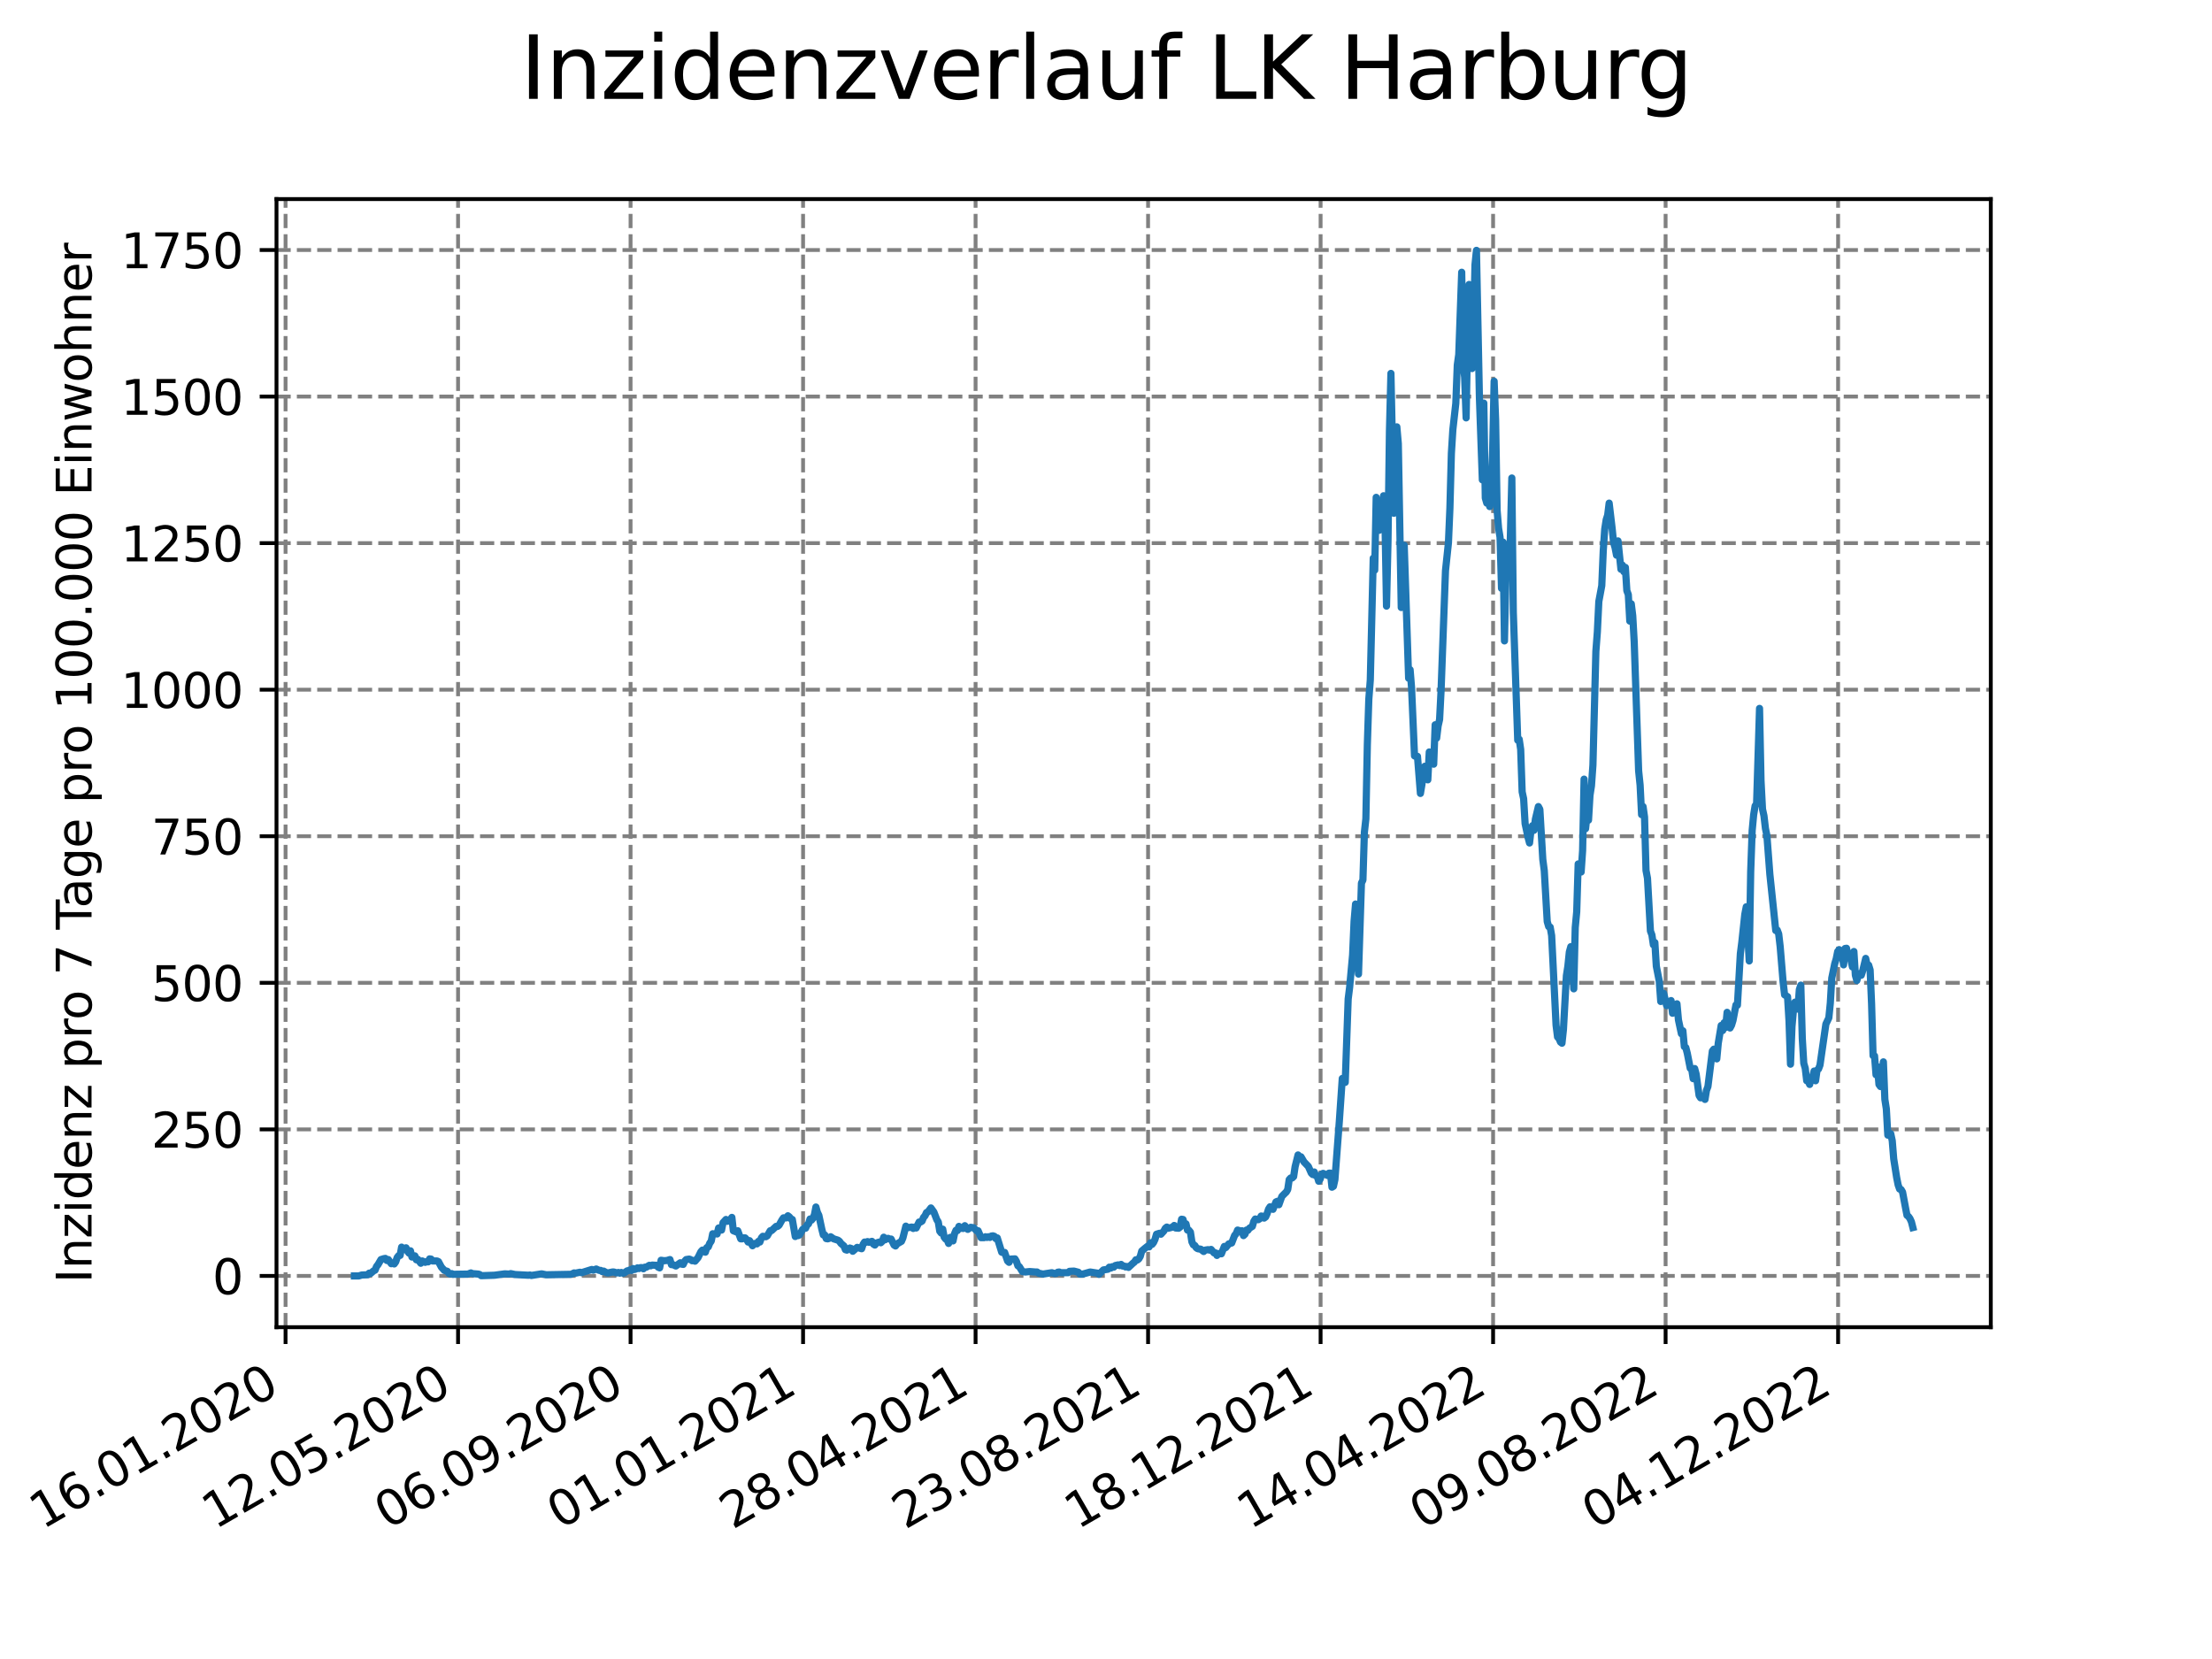 <?xml version="1.0" encoding="utf-8" standalone="no"?>
<!DOCTYPE svg PUBLIC "-//W3C//DTD SVG 1.1//EN"
  "http://www.w3.org/Graphics/SVG/1.1/DTD/svg11.dtd">
<svg xmlns:xlink="http://www.w3.org/1999/xlink" width="460.8pt" height="345.6pt" viewBox="0 0 460.8 345.6" xmlns="http://www.w3.org/2000/svg" version="1.1">
 <defs>
  <style type="text/css">*{stroke-linejoin: round; stroke-linecap: butt}</style>
 </defs>
 <g id="figure_1">
  <g id="patch_1">
   <path d="M 0 345.6 
L 460.8 345.6 
L 460.8 0 
L 0 0 
z
" style="fill: #ffffff"/>
  </g>
  <g id="axes_1">
   <g id="patch_2">
    <path d="M 57.6 276.48 
L 414.72 276.48 
L 414.72 41.472 
L 57.6 41.472 
z
" style="fill: #ffffff"/>
   </g>
   <g id="matplotlib.axis_1">
    <g id="xtick_1">
     <g id="line2d_1">
      <path d="M 59.486 276.48 
L 59.486 41.472 
" clip-path="url(#p0cf2ed9272)" style="fill: none; stroke-dasharray: 2.96,1.28; stroke-dashoffset: 0; stroke: #808080; stroke-width: 0.8"/>
     </g>
     <g id="line2d_2">
      <defs>
       <path id="m1f056039c0" d="M 0 0 
L 0 3.5 
" style="stroke: #000000; stroke-width: 0.8"/>
      </defs>
      <g>
       <use xlink:href="#m1f056039c0" x="59.486" y="276.48" style="stroke: #000000; stroke-width: 0.8"/>
      </g>
     </g>
     <g id="text_1">
      <!-- 16.01.2020 -->
      <g transform="translate(8.861 318.689) rotate(-30) scale(0.1 -0.1)">
       <defs>
        <path id="DejaVuSans-31" d="M 794 531 
L 1825 531 
L 1825 4091 
L 703 3866 
L 703 4441 
L 1819 4666 
L 2450 4666 
L 2450 531 
L 3481 531 
L 3481 0 
L 794 0 
L 794 531 
z
" transform="scale(0.016)"/>
        <path id="DejaVuSans-36" d="M 2113 2584 
Q 1688 2584 1439 2293 
Q 1191 2003 1191 1497 
Q 1191 994 1439 701 
Q 1688 409 2113 409 
Q 2538 409 2786 701 
Q 3034 994 3034 1497 
Q 3034 2003 2786 2293 
Q 2538 2584 2113 2584 
z
M 3366 4563 
L 3366 3988 
Q 3128 4100 2886 4159 
Q 2644 4219 2406 4219 
Q 1781 4219 1451 3797 
Q 1122 3375 1075 2522 
Q 1259 2794 1537 2939 
Q 1816 3084 2150 3084 
Q 2853 3084 3261 2657 
Q 3669 2231 3669 1497 
Q 3669 778 3244 343 
Q 2819 -91 2113 -91 
Q 1303 -91 875 529 
Q 447 1150 447 2328 
Q 447 3434 972 4092 
Q 1497 4750 2381 4750 
Q 2619 4750 2861 4703 
Q 3103 4656 3366 4563 
z
" transform="scale(0.016)"/>
        <path id="DejaVuSans-2e" d="M 684 794 
L 1344 794 
L 1344 0 
L 684 0 
L 684 794 
z
" transform="scale(0.016)"/>
        <path id="DejaVuSans-30" d="M 2034 4250 
Q 1547 4250 1301 3770 
Q 1056 3291 1056 2328 
Q 1056 1369 1301 889 
Q 1547 409 2034 409 
Q 2525 409 2770 889 
Q 3016 1369 3016 2328 
Q 3016 3291 2770 3770 
Q 2525 4250 2034 4250 
z
M 2034 4750 
Q 2819 4750 3233 4129 
Q 3647 3509 3647 2328 
Q 3647 1150 3233 529 
Q 2819 -91 2034 -91 
Q 1250 -91 836 529 
Q 422 1150 422 2328 
Q 422 3509 836 4129 
Q 1250 4750 2034 4750 
z
" transform="scale(0.016)"/>
        <path id="DejaVuSans-32" d="M 1228 531 
L 3431 531 
L 3431 0 
L 469 0 
L 469 531 
Q 828 903 1448 1529 
Q 2069 2156 2228 2338 
Q 2531 2678 2651 2914 
Q 2772 3150 2772 3378 
Q 2772 3750 2511 3984 
Q 2250 4219 1831 4219 
Q 1534 4219 1204 4116 
Q 875 4013 500 3803 
L 500 4441 
Q 881 4594 1212 4672 
Q 1544 4750 1819 4750 
Q 2544 4750 2975 4387 
Q 3406 4025 3406 3419 
Q 3406 3131 3298 2873 
Q 3191 2616 2906 2266 
Q 2828 2175 2409 1742 
Q 1991 1309 1228 531 
z
" transform="scale(0.016)"/>
       </defs>
       <use xlink:href="#DejaVuSans-31"/>
       <use xlink:href="#DejaVuSans-36" x="63.623"/>
       <use xlink:href="#DejaVuSans-2e" x="127.246"/>
       <use xlink:href="#DejaVuSans-30" x="159.033"/>
       <use xlink:href="#DejaVuSans-31" x="222.656"/>
       <use xlink:href="#DejaVuSans-2e" x="286.279"/>
       <use xlink:href="#DejaVuSans-32" x="318.066"/>
       <use xlink:href="#DejaVuSans-30" x="381.689"/>
       <use xlink:href="#DejaVuSans-32" x="445.312"/>
       <use xlink:href="#DejaVuSans-30" x="508.936"/>
      </g>
     </g>
    </g>
    <g id="xtick_2">
     <g id="line2d_3">
      <path d="M 95.423 276.48 
L 95.423 41.472 
" clip-path="url(#p0cf2ed9272)" style="fill: none; stroke-dasharray: 2.96,1.28; stroke-dashoffset: 0; stroke: #808080; stroke-width: 0.8"/>
     </g>
     <g id="line2d_4">
      <g>
       <use xlink:href="#m1f056039c0" x="95.423" y="276.48" style="stroke: #000000; stroke-width: 0.8"/>
      </g>
     </g>
     <g id="text_2">
      <!-- 12.05.2020 -->
      <g transform="translate(44.797 318.689) rotate(-30) scale(0.1 -0.1)">
       <defs>
        <path id="DejaVuSans-35" d="M 691 4666 
L 3169 4666 
L 3169 4134 
L 1269 4134 
L 1269 2991 
Q 1406 3038 1543 3061 
Q 1681 3084 1819 3084 
Q 2600 3084 3056 2656 
Q 3513 2228 3513 1497 
Q 3513 744 3044 326 
Q 2575 -91 1722 -91 
Q 1428 -91 1123 -41 
Q 819 9 494 109 
L 494 744 
Q 775 591 1075 516 
Q 1375 441 1709 441 
Q 2250 441 2565 725 
Q 2881 1009 2881 1497 
Q 2881 1984 2565 2268 
Q 2250 2553 1709 2553 
Q 1456 2553 1204 2497 
Q 953 2441 691 2322 
L 691 4666 
z
" transform="scale(0.016)"/>
       </defs>
       <use xlink:href="#DejaVuSans-31"/>
       <use xlink:href="#DejaVuSans-32" x="63.623"/>
       <use xlink:href="#DejaVuSans-2e" x="127.246"/>
       <use xlink:href="#DejaVuSans-30" x="159.033"/>
       <use xlink:href="#DejaVuSans-35" x="222.656"/>
       <use xlink:href="#DejaVuSans-2e" x="286.279"/>
       <use xlink:href="#DejaVuSans-32" x="318.066"/>
       <use xlink:href="#DejaVuSans-30" x="381.689"/>
       <use xlink:href="#DejaVuSans-32" x="445.312"/>
       <use xlink:href="#DejaVuSans-30" x="508.936"/>
      </g>
     </g>
    </g>
    <g id="xtick_3">
     <g id="line2d_5">
      <path d="M 131.359 276.48 
L 131.359 41.472 
" clip-path="url(#p0cf2ed9272)" style="fill: none; stroke-dasharray: 2.96,1.28; stroke-dashoffset: 0; stroke: #808080; stroke-width: 0.8"/>
     </g>
     <g id="line2d_6">
      <g>
       <use xlink:href="#m1f056039c0" x="131.359" y="276.48" style="stroke: #000000; stroke-width: 0.8"/>
      </g>
     </g>
     <g id="text_3">
      <!-- 06.09.2020 -->
      <g transform="translate(80.734 318.689) rotate(-30) scale(0.1 -0.1)">
       <defs>
        <path id="DejaVuSans-39" d="M 703 97 
L 703 672 
Q 941 559 1184 500 
Q 1428 441 1663 441 
Q 2288 441 2617 861 
Q 2947 1281 2994 2138 
Q 2813 1869 2534 1725 
Q 2256 1581 1919 1581 
Q 1219 1581 811 2004 
Q 403 2428 403 3163 
Q 403 3881 828 4315 
Q 1253 4750 1959 4750 
Q 2769 4750 3195 4129 
Q 3622 3509 3622 2328 
Q 3622 1225 3098 567 
Q 2575 -91 1691 -91 
Q 1453 -91 1209 -44 
Q 966 3 703 97 
z
M 1959 2075 
Q 2384 2075 2632 2365 
Q 2881 2656 2881 3163 
Q 2881 3666 2632 3958 
Q 2384 4250 1959 4250 
Q 1534 4250 1286 3958 
Q 1038 3666 1038 3163 
Q 1038 2656 1286 2365 
Q 1534 2075 1959 2075 
z
" transform="scale(0.016)"/>
       </defs>
       <use xlink:href="#DejaVuSans-30"/>
       <use xlink:href="#DejaVuSans-36" x="63.623"/>
       <use xlink:href="#DejaVuSans-2e" x="127.246"/>
       <use xlink:href="#DejaVuSans-30" x="159.033"/>
       <use xlink:href="#DejaVuSans-39" x="222.656"/>
       <use xlink:href="#DejaVuSans-2e" x="286.279"/>
       <use xlink:href="#DejaVuSans-32" x="318.066"/>
       <use xlink:href="#DejaVuSans-30" x="381.689"/>
       <use xlink:href="#DejaVuSans-32" x="445.312"/>
       <use xlink:href="#DejaVuSans-30" x="508.936"/>
      </g>
     </g>
    </g>
    <g id="xtick_4">
     <g id="line2d_7">
      <path d="M 167.295 276.48 
L 167.295 41.472 
" clip-path="url(#p0cf2ed9272)" style="fill: none; stroke-dasharray: 2.96,1.28; stroke-dashoffset: 0; stroke: #808080; stroke-width: 0.8"/>
     </g>
     <g id="line2d_8">
      <g>
       <use xlink:href="#m1f056039c0" x="167.295" y="276.48" style="stroke: #000000; stroke-width: 0.8"/>
      </g>
     </g>
     <g id="text_4">
      <!-- 01.01.2021 -->
      <g transform="translate(116.67 318.689) rotate(-30) scale(0.1 -0.1)">
       <use xlink:href="#DejaVuSans-30"/>
       <use xlink:href="#DejaVuSans-31" x="63.623"/>
       <use xlink:href="#DejaVuSans-2e" x="127.246"/>
       <use xlink:href="#DejaVuSans-30" x="159.033"/>
       <use xlink:href="#DejaVuSans-31" x="222.656"/>
       <use xlink:href="#DejaVuSans-2e" x="286.279"/>
       <use xlink:href="#DejaVuSans-32" x="318.066"/>
       <use xlink:href="#DejaVuSans-30" x="381.689"/>
       <use xlink:href="#DejaVuSans-32" x="445.312"/>
       <use xlink:href="#DejaVuSans-31" x="508.936"/>
      </g>
     </g>
    </g>
    <g id="xtick_5">
     <g id="line2d_9">
      <path d="M 203.231 276.48 
L 203.231 41.472 
" clip-path="url(#p0cf2ed9272)" style="fill: none; stroke-dasharray: 2.96,1.28; stroke-dashoffset: 0; stroke: #808080; stroke-width: 0.8"/>
     </g>
     <g id="line2d_10">
      <g>
       <use xlink:href="#m1f056039c0" x="203.231" y="276.48" style="stroke: #000000; stroke-width: 0.8"/>
      </g>
     </g>
     <g id="text_5">
      <!-- 28.04.2021 -->
      <g transform="translate(152.606 318.689) rotate(-30) scale(0.1 -0.1)">
       <defs>
        <path id="DejaVuSans-38" d="M 2034 2216 
Q 1584 2216 1326 1975 
Q 1069 1734 1069 1313 
Q 1069 891 1326 650 
Q 1584 409 2034 409 
Q 2484 409 2743 651 
Q 3003 894 3003 1313 
Q 3003 1734 2745 1975 
Q 2488 2216 2034 2216 
z
M 1403 2484 
Q 997 2584 770 2862 
Q 544 3141 544 3541 
Q 544 4100 942 4425 
Q 1341 4750 2034 4750 
Q 2731 4750 3128 4425 
Q 3525 4100 3525 3541 
Q 3525 3141 3298 2862 
Q 3072 2584 2669 2484 
Q 3125 2378 3379 2068 
Q 3634 1759 3634 1313 
Q 3634 634 3220 271 
Q 2806 -91 2034 -91 
Q 1263 -91 848 271 
Q 434 634 434 1313 
Q 434 1759 690 2068 
Q 947 2378 1403 2484 
z
M 1172 3481 
Q 1172 3119 1398 2916 
Q 1625 2713 2034 2713 
Q 2441 2713 2670 2916 
Q 2900 3119 2900 3481 
Q 2900 3844 2670 4047 
Q 2441 4250 2034 4250 
Q 1625 4250 1398 4047 
Q 1172 3844 1172 3481 
z
" transform="scale(0.016)"/>
        <path id="DejaVuSans-34" d="M 2419 4116 
L 825 1625 
L 2419 1625 
L 2419 4116 
z
M 2253 4666 
L 3047 4666 
L 3047 1625 
L 3713 1625 
L 3713 1100 
L 3047 1100 
L 3047 0 
L 2419 0 
L 2419 1100 
L 313 1100 
L 313 1709 
L 2253 4666 
z
" transform="scale(0.016)"/>
       </defs>
       <use xlink:href="#DejaVuSans-32"/>
       <use xlink:href="#DejaVuSans-38" x="63.623"/>
       <use xlink:href="#DejaVuSans-2e" x="127.246"/>
       <use xlink:href="#DejaVuSans-30" x="159.033"/>
       <use xlink:href="#DejaVuSans-34" x="222.656"/>
       <use xlink:href="#DejaVuSans-2e" x="286.279"/>
       <use xlink:href="#DejaVuSans-32" x="318.066"/>
       <use xlink:href="#DejaVuSans-30" x="381.689"/>
       <use xlink:href="#DejaVuSans-32" x="445.312"/>
       <use xlink:href="#DejaVuSans-31" x="508.936"/>
      </g>
     </g>
    </g>
    <g id="xtick_6">
     <g id="line2d_11">
      <path d="M 239.167 276.48 
L 239.167 41.472 
" clip-path="url(#p0cf2ed9272)" style="fill: none; stroke-dasharray: 2.96,1.28; stroke-dashoffset: 0; stroke: #808080; stroke-width: 0.8"/>
     </g>
     <g id="line2d_12">
      <g>
       <use xlink:href="#m1f056039c0" x="239.167" y="276.48" style="stroke: #000000; stroke-width: 0.8"/>
      </g>
     </g>
     <g id="text_6">
      <!-- 23.08.2021 -->
      <g transform="translate(188.542 318.689) rotate(-30) scale(0.1 -0.1)">
       <defs>
        <path id="DejaVuSans-33" d="M 2597 2516 
Q 3050 2419 3304 2112 
Q 3559 1806 3559 1356 
Q 3559 666 3084 287 
Q 2609 -91 1734 -91 
Q 1441 -91 1130 -33 
Q 819 25 488 141 
L 488 750 
Q 750 597 1062 519 
Q 1375 441 1716 441 
Q 2309 441 2620 675 
Q 2931 909 2931 1356 
Q 2931 1769 2642 2001 
Q 2353 2234 1838 2234 
L 1294 2234 
L 1294 2753 
L 1863 2753 
Q 2328 2753 2575 2939 
Q 2822 3125 2822 3475 
Q 2822 3834 2567 4026 
Q 2313 4219 1838 4219 
Q 1578 4219 1281 4162 
Q 984 4106 628 3988 
L 628 4550 
Q 988 4650 1302 4700 
Q 1616 4750 1894 4750 
Q 2613 4750 3031 4423 
Q 3450 4097 3450 3541 
Q 3450 3153 3228 2886 
Q 3006 2619 2597 2516 
z
" transform="scale(0.016)"/>
       </defs>
       <use xlink:href="#DejaVuSans-32"/>
       <use xlink:href="#DejaVuSans-33" x="63.623"/>
       <use xlink:href="#DejaVuSans-2e" x="127.246"/>
       <use xlink:href="#DejaVuSans-30" x="159.033"/>
       <use xlink:href="#DejaVuSans-38" x="222.656"/>
       <use xlink:href="#DejaVuSans-2e" x="286.279"/>
       <use xlink:href="#DejaVuSans-32" x="318.066"/>
       <use xlink:href="#DejaVuSans-30" x="381.689"/>
       <use xlink:href="#DejaVuSans-32" x="445.312"/>
       <use xlink:href="#DejaVuSans-31" x="508.936"/>
      </g>
     </g>
    </g>
    <g id="xtick_7">
     <g id="line2d_13">
      <path d="M 275.104 276.48 
L 275.104 41.472 
" clip-path="url(#p0cf2ed9272)" style="fill: none; stroke-dasharray: 2.96,1.28; stroke-dashoffset: 0; stroke: #808080; stroke-width: 0.8"/>
     </g>
     <g id="line2d_14">
      <g>
       <use xlink:href="#m1f056039c0" x="275.104" y="276.48" style="stroke: #000000; stroke-width: 0.8"/>
      </g>
     </g>
     <g id="text_7">
      <!-- 18.12.2021 -->
      <g transform="translate(224.478 318.689) rotate(-30) scale(0.1 -0.1)">
       <use xlink:href="#DejaVuSans-31"/>
       <use xlink:href="#DejaVuSans-38" x="63.623"/>
       <use xlink:href="#DejaVuSans-2e" x="127.246"/>
       <use xlink:href="#DejaVuSans-31" x="159.033"/>
       <use xlink:href="#DejaVuSans-32" x="222.656"/>
       <use xlink:href="#DejaVuSans-2e" x="286.279"/>
       <use xlink:href="#DejaVuSans-32" x="318.066"/>
       <use xlink:href="#DejaVuSans-30" x="381.689"/>
       <use xlink:href="#DejaVuSans-32" x="445.312"/>
       <use xlink:href="#DejaVuSans-31" x="508.936"/>
      </g>
     </g>
    </g>
    <g id="xtick_8">
     <g id="line2d_15">
      <path d="M 311.04 276.48 
L 311.04 41.472 
" clip-path="url(#p0cf2ed9272)" style="fill: none; stroke-dasharray: 2.96,1.28; stroke-dashoffset: 0; stroke: #808080; stroke-width: 0.8"/>
     </g>
     <g id="line2d_16">
      <g>
       <use xlink:href="#m1f056039c0" x="311.04" y="276.48" style="stroke: #000000; stroke-width: 0.8"/>
      </g>
     </g>
     <g id="text_8">
      <!-- 14.04.2022 -->
      <g transform="translate(260.415 318.689) rotate(-30) scale(0.1 -0.1)">
       <use xlink:href="#DejaVuSans-31"/>
       <use xlink:href="#DejaVuSans-34" x="63.623"/>
       <use xlink:href="#DejaVuSans-2e" x="127.246"/>
       <use xlink:href="#DejaVuSans-30" x="159.033"/>
       <use xlink:href="#DejaVuSans-34" x="222.656"/>
       <use xlink:href="#DejaVuSans-2e" x="286.279"/>
       <use xlink:href="#DejaVuSans-32" x="318.066"/>
       <use xlink:href="#DejaVuSans-30" x="381.689"/>
       <use xlink:href="#DejaVuSans-32" x="445.312"/>
       <use xlink:href="#DejaVuSans-32" x="508.936"/>
      </g>
     </g>
    </g>
    <g id="xtick_9">
     <g id="line2d_17">
      <path d="M 346.976 276.48 
L 346.976 41.472 
" clip-path="url(#p0cf2ed9272)" style="fill: none; stroke-dasharray: 2.96,1.28; stroke-dashoffset: 0; stroke: #808080; stroke-width: 0.8"/>
     </g>
     <g id="line2d_18">
      <g>
       <use xlink:href="#m1f056039c0" x="346.976" y="276.48" style="stroke: #000000; stroke-width: 0.8"/>
      </g>
     </g>
     <g id="text_9">
      <!-- 09.08.2022 -->
      <g transform="translate(296.351 318.689) rotate(-30) scale(0.1 -0.1)">
       <use xlink:href="#DejaVuSans-30"/>
       <use xlink:href="#DejaVuSans-39" x="63.623"/>
       <use xlink:href="#DejaVuSans-2e" x="127.246"/>
       <use xlink:href="#DejaVuSans-30" x="159.033"/>
       <use xlink:href="#DejaVuSans-38" x="222.656"/>
       <use xlink:href="#DejaVuSans-2e" x="286.279"/>
       <use xlink:href="#DejaVuSans-32" x="318.066"/>
       <use xlink:href="#DejaVuSans-30" x="381.689"/>
       <use xlink:href="#DejaVuSans-32" x="445.312"/>
       <use xlink:href="#DejaVuSans-32" x="508.936"/>
      </g>
     </g>
    </g>
    <g id="xtick_10">
     <g id="line2d_19">
      <path d="M 382.912 276.48 
L 382.912 41.472 
" clip-path="url(#p0cf2ed9272)" style="fill: none; stroke-dasharray: 2.96,1.28; stroke-dashoffset: 0; stroke: #808080; stroke-width: 0.8"/>
     </g>
     <g id="line2d_20">
      <g>
       <use xlink:href="#m1f056039c0" x="382.912" y="276.48" style="stroke: #000000; stroke-width: 0.8"/>
      </g>
     </g>
     <g id="text_10">
      <!-- 04.12.2022 -->
      <g transform="translate(332.287 318.689) rotate(-30) scale(0.1 -0.1)">
       <use xlink:href="#DejaVuSans-30"/>
       <use xlink:href="#DejaVuSans-34" x="63.623"/>
       <use xlink:href="#DejaVuSans-2e" x="127.246"/>
       <use xlink:href="#DejaVuSans-31" x="159.033"/>
       <use xlink:href="#DejaVuSans-32" x="222.656"/>
       <use xlink:href="#DejaVuSans-2e" x="286.279"/>
       <use xlink:href="#DejaVuSans-32" x="318.066"/>
       <use xlink:href="#DejaVuSans-30" x="381.689"/>
       <use xlink:href="#DejaVuSans-32" x="445.312"/>
       <use xlink:href="#DejaVuSans-32" x="508.936"/>
      </g>
     </g>
    </g>
   </g>
   <g id="matplotlib.axis_2">
    <g id="ytick_1">
     <g id="line2d_21">
      <path d="M 57.6 265.798 
L 414.72 265.798 
" clip-path="url(#p0cf2ed9272)" style="fill: none; stroke-dasharray: 2.96,1.28; stroke-dashoffset: 0; stroke: #808080; stroke-width: 0.8"/>
     </g>
     <g id="line2d_22">
      <defs>
       <path id="m27281e8ead" d="M 0 0 
L -3.5 0 
" style="stroke: #000000; stroke-width: 0.8"/>
      </defs>
      <g>
       <use xlink:href="#m27281e8ead" x="57.6" y="265.798" style="stroke: #000000; stroke-width: 0.8"/>
      </g>
     </g>
     <g id="text_11">
      <!-- 0 -->
      <g transform="translate(44.237 269.597) scale(0.1 -0.1)">
       <use xlink:href="#DejaVuSans-30"/>
      </g>
     </g>
    </g>
    <g id="ytick_2">
     <g id="line2d_23">
      <path d="M 57.6 235.267 
L 414.72 235.267 
" clip-path="url(#p0cf2ed9272)" style="fill: none; stroke-dasharray: 2.96,1.28; stroke-dashoffset: 0; stroke: #808080; stroke-width: 0.8"/>
     </g>
     <g id="line2d_24">
      <g>
       <use xlink:href="#m27281e8ead" x="57.6" y="235.267" style="stroke: #000000; stroke-width: 0.8"/>
      </g>
     </g>
     <g id="text_12">
      <!-- 250 -->
      <g transform="translate(31.512 239.066) scale(0.1 -0.1)">
       <use xlink:href="#DejaVuSans-32"/>
       <use xlink:href="#DejaVuSans-35" x="63.623"/>
       <use xlink:href="#DejaVuSans-30" x="127.246"/>
      </g>
     </g>
    </g>
    <g id="ytick_3">
     <g id="line2d_25">
      <path d="M 57.6 204.736 
L 414.72 204.736 
" clip-path="url(#p0cf2ed9272)" style="fill: none; stroke-dasharray: 2.96,1.28; stroke-dashoffset: 0; stroke: #808080; stroke-width: 0.8"/>
     </g>
     <g id="line2d_26">
      <g>
       <use xlink:href="#m27281e8ead" x="57.6" y="204.736" style="stroke: #000000; stroke-width: 0.8"/>
      </g>
     </g>
     <g id="text_13">
      <!-- 500 -->
      <g transform="translate(31.512 208.535) scale(0.1 -0.1)">
       <use xlink:href="#DejaVuSans-35"/>
       <use xlink:href="#DejaVuSans-30" x="63.623"/>
       <use xlink:href="#DejaVuSans-30" x="127.246"/>
      </g>
     </g>
    </g>
    <g id="ytick_4">
     <g id="line2d_27">
      <path d="M 57.6 174.205 
L 414.72 174.205 
" clip-path="url(#p0cf2ed9272)" style="fill: none; stroke-dasharray: 2.96,1.28; stroke-dashoffset: 0; stroke: #808080; stroke-width: 0.8"/>
     </g>
     <g id="line2d_28">
      <g>
       <use xlink:href="#m27281e8ead" x="57.6" y="174.205" style="stroke: #000000; stroke-width: 0.8"/>
      </g>
     </g>
     <g id="text_14">
      <!-- 750 -->
      <g transform="translate(31.512 178.004) scale(0.1 -0.1)">
       <defs>
        <path id="DejaVuSans-37" d="M 525 4666 
L 3525 4666 
L 3525 4397 
L 1831 0 
L 1172 0 
L 2766 4134 
L 525 4134 
L 525 4666 
z
" transform="scale(0.016)"/>
       </defs>
       <use xlink:href="#DejaVuSans-37"/>
       <use xlink:href="#DejaVuSans-35" x="63.623"/>
       <use xlink:href="#DejaVuSans-30" x="127.246"/>
      </g>
     </g>
    </g>
    <g id="ytick_5">
     <g id="line2d_29">
      <path d="M 57.6 143.673 
L 414.72 143.673 
" clip-path="url(#p0cf2ed9272)" style="fill: none; stroke-dasharray: 2.96,1.28; stroke-dashoffset: 0; stroke: #808080; stroke-width: 0.8"/>
     </g>
     <g id="line2d_30">
      <g>
       <use xlink:href="#m27281e8ead" x="57.6" y="143.673" style="stroke: #000000; stroke-width: 0.8"/>
      </g>
     </g>
     <g id="text_15">
      <!-- 1000 -->
      <g transform="translate(25.15 147.473) scale(0.1 -0.1)">
       <use xlink:href="#DejaVuSans-31"/>
       <use xlink:href="#DejaVuSans-30" x="63.623"/>
       <use xlink:href="#DejaVuSans-30" x="127.246"/>
       <use xlink:href="#DejaVuSans-30" x="190.869"/>
      </g>
     </g>
    </g>
    <g id="ytick_6">
     <g id="line2d_31">
      <path d="M 57.6 113.142 
L 414.72 113.142 
" clip-path="url(#p0cf2ed9272)" style="fill: none; stroke-dasharray: 2.96,1.28; stroke-dashoffset: 0; stroke: #808080; stroke-width: 0.8"/>
     </g>
     <g id="line2d_32">
      <g>
       <use xlink:href="#m27281e8ead" x="57.6" y="113.142" style="stroke: #000000; stroke-width: 0.8"/>
      </g>
     </g>
     <g id="text_16">
      <!-- 1250 -->
      <g transform="translate(25.15 116.942) scale(0.1 -0.1)">
       <use xlink:href="#DejaVuSans-31"/>
       <use xlink:href="#DejaVuSans-32" x="63.623"/>
       <use xlink:href="#DejaVuSans-35" x="127.246"/>
       <use xlink:href="#DejaVuSans-30" x="190.869"/>
      </g>
     </g>
    </g>
    <g id="ytick_7">
     <g id="line2d_33">
      <path d="M 57.6 82.611 
L 414.72 82.611 
" clip-path="url(#p0cf2ed9272)" style="fill: none; stroke-dasharray: 2.96,1.28; stroke-dashoffset: 0; stroke: #808080; stroke-width: 0.8"/>
     </g>
     <g id="line2d_34">
      <g>
       <use xlink:href="#m27281e8ead" x="57.6" y="82.611" style="stroke: #000000; stroke-width: 0.8"/>
      </g>
     </g>
     <g id="text_17">
      <!-- 1500 -->
      <g transform="translate(25.15 86.41) scale(0.1 -0.1)">
       <use xlink:href="#DejaVuSans-31"/>
       <use xlink:href="#DejaVuSans-35" x="63.623"/>
       <use xlink:href="#DejaVuSans-30" x="127.246"/>
       <use xlink:href="#DejaVuSans-30" x="190.869"/>
      </g>
     </g>
    </g>
    <g id="ytick_8">
     <g id="line2d_35">
      <path d="M 57.6 52.08 
L 414.72 52.08 
" clip-path="url(#p0cf2ed9272)" style="fill: none; stroke-dasharray: 2.96,1.28; stroke-dashoffset: 0; stroke: #808080; stroke-width: 0.8"/>
     </g>
     <g id="line2d_36">
      <g>
       <use xlink:href="#m27281e8ead" x="57.6" y="52.08" style="stroke: #000000; stroke-width: 0.8"/>
      </g>
     </g>
     <g id="text_18">
      <!-- 1750 -->
      <g transform="translate(25.15 55.879) scale(0.1 -0.1)">
       <use xlink:href="#DejaVuSans-31"/>
       <use xlink:href="#DejaVuSans-37" x="63.623"/>
       <use xlink:href="#DejaVuSans-35" x="127.246"/>
       <use xlink:href="#DejaVuSans-30" x="190.869"/>
      </g>
     </g>
    </g>
    <g id="text_19">
     <!-- Inzidenz pro 7 Tage pro 100.000 Einwohner -->
     <g transform="translate(19.07 267.301) rotate(-90) scale(0.1 -0.1)">
      <defs>
       <path id="DejaVuSans-49" d="M 628 4666 
L 1259 4666 
L 1259 0 
L 628 0 
L 628 4666 
z
" transform="scale(0.016)"/>
       <path id="DejaVuSans-6e" d="M 3513 2113 
L 3513 0 
L 2938 0 
L 2938 2094 
Q 2938 2591 2744 2837 
Q 2550 3084 2163 3084 
Q 1697 3084 1428 2787 
Q 1159 2491 1159 1978 
L 1159 0 
L 581 0 
L 581 3500 
L 1159 3500 
L 1159 2956 
Q 1366 3272 1645 3428 
Q 1925 3584 2291 3584 
Q 2894 3584 3203 3211 
Q 3513 2838 3513 2113 
z
" transform="scale(0.016)"/>
       <path id="DejaVuSans-7a" d="M 353 3500 
L 3084 3500 
L 3084 2975 
L 922 459 
L 3084 459 
L 3084 0 
L 275 0 
L 275 525 
L 2438 3041 
L 353 3041 
L 353 3500 
z
" transform="scale(0.016)"/>
       <path id="DejaVuSans-69" d="M 603 3500 
L 1178 3500 
L 1178 0 
L 603 0 
L 603 3500 
z
M 603 4863 
L 1178 4863 
L 1178 4134 
L 603 4134 
L 603 4863 
z
" transform="scale(0.016)"/>
       <path id="DejaVuSans-64" d="M 2906 2969 
L 2906 4863 
L 3481 4863 
L 3481 0 
L 2906 0 
L 2906 525 
Q 2725 213 2448 61 
Q 2172 -91 1784 -91 
Q 1150 -91 751 415 
Q 353 922 353 1747 
Q 353 2572 751 3078 
Q 1150 3584 1784 3584 
Q 2172 3584 2448 3432 
Q 2725 3281 2906 2969 
z
M 947 1747 
Q 947 1113 1208 752 
Q 1469 391 1925 391 
Q 2381 391 2643 752 
Q 2906 1113 2906 1747 
Q 2906 2381 2643 2742 
Q 2381 3103 1925 3103 
Q 1469 3103 1208 2742 
Q 947 2381 947 1747 
z
" transform="scale(0.016)"/>
       <path id="DejaVuSans-65" d="M 3597 1894 
L 3597 1613 
L 953 1613 
Q 991 1019 1311 708 
Q 1631 397 2203 397 
Q 2534 397 2845 478 
Q 3156 559 3463 722 
L 3463 178 
Q 3153 47 2828 -22 
Q 2503 -91 2169 -91 
Q 1331 -91 842 396 
Q 353 884 353 1716 
Q 353 2575 817 3079 
Q 1281 3584 2069 3584 
Q 2775 3584 3186 3129 
Q 3597 2675 3597 1894 
z
M 3022 2063 
Q 3016 2534 2758 2815 
Q 2500 3097 2075 3097 
Q 1594 3097 1305 2825 
Q 1016 2553 972 2059 
L 3022 2063 
z
" transform="scale(0.016)"/>
       <path id="DejaVuSans-20" transform="scale(0.016)"/>
       <path id="DejaVuSans-70" d="M 1159 525 
L 1159 -1331 
L 581 -1331 
L 581 3500 
L 1159 3500 
L 1159 2969 
Q 1341 3281 1617 3432 
Q 1894 3584 2278 3584 
Q 2916 3584 3314 3078 
Q 3713 2572 3713 1747 
Q 3713 922 3314 415 
Q 2916 -91 2278 -91 
Q 1894 -91 1617 61 
Q 1341 213 1159 525 
z
M 3116 1747 
Q 3116 2381 2855 2742 
Q 2594 3103 2138 3103 
Q 1681 3103 1420 2742 
Q 1159 2381 1159 1747 
Q 1159 1113 1420 752 
Q 1681 391 2138 391 
Q 2594 391 2855 752 
Q 3116 1113 3116 1747 
z
" transform="scale(0.016)"/>
       <path id="DejaVuSans-72" d="M 2631 2963 
Q 2534 3019 2420 3045 
Q 2306 3072 2169 3072 
Q 1681 3072 1420 2755 
Q 1159 2438 1159 1844 
L 1159 0 
L 581 0 
L 581 3500 
L 1159 3500 
L 1159 2956 
Q 1341 3275 1631 3429 
Q 1922 3584 2338 3584 
Q 2397 3584 2469 3576 
Q 2541 3569 2628 3553 
L 2631 2963 
z
" transform="scale(0.016)"/>
       <path id="DejaVuSans-6f" d="M 1959 3097 
Q 1497 3097 1228 2736 
Q 959 2375 959 1747 
Q 959 1119 1226 758 
Q 1494 397 1959 397 
Q 2419 397 2687 759 
Q 2956 1122 2956 1747 
Q 2956 2369 2687 2733 
Q 2419 3097 1959 3097 
z
M 1959 3584 
Q 2709 3584 3137 3096 
Q 3566 2609 3566 1747 
Q 3566 888 3137 398 
Q 2709 -91 1959 -91 
Q 1206 -91 779 398 
Q 353 888 353 1747 
Q 353 2609 779 3096 
Q 1206 3584 1959 3584 
z
" transform="scale(0.016)"/>
       <path id="DejaVuSans-54" d="M -19 4666 
L 3928 4666 
L 3928 4134 
L 2272 4134 
L 2272 0 
L 1638 0 
L 1638 4134 
L -19 4134 
L -19 4666 
z
" transform="scale(0.016)"/>
       <path id="DejaVuSans-61" d="M 2194 1759 
Q 1497 1759 1228 1600 
Q 959 1441 959 1056 
Q 959 750 1161 570 
Q 1363 391 1709 391 
Q 2188 391 2477 730 
Q 2766 1069 2766 1631 
L 2766 1759 
L 2194 1759 
z
M 3341 1997 
L 3341 0 
L 2766 0 
L 2766 531 
Q 2569 213 2275 61 
Q 1981 -91 1556 -91 
Q 1019 -91 701 211 
Q 384 513 384 1019 
Q 384 1609 779 1909 
Q 1175 2209 1959 2209 
L 2766 2209 
L 2766 2266 
Q 2766 2663 2505 2880 
Q 2244 3097 1772 3097 
Q 1472 3097 1187 3025 
Q 903 2953 641 2809 
L 641 3341 
Q 956 3463 1253 3523 
Q 1550 3584 1831 3584 
Q 2591 3584 2966 3190 
Q 3341 2797 3341 1997 
z
" transform="scale(0.016)"/>
       <path id="DejaVuSans-67" d="M 2906 1791 
Q 2906 2416 2648 2759 
Q 2391 3103 1925 3103 
Q 1463 3103 1205 2759 
Q 947 2416 947 1791 
Q 947 1169 1205 825 
Q 1463 481 1925 481 
Q 2391 481 2648 825 
Q 2906 1169 2906 1791 
z
M 3481 434 
Q 3481 -459 3084 -895 
Q 2688 -1331 1869 -1331 
Q 1566 -1331 1297 -1286 
Q 1028 -1241 775 -1147 
L 775 -588 
Q 1028 -725 1275 -790 
Q 1522 -856 1778 -856 
Q 2344 -856 2625 -561 
Q 2906 -266 2906 331 
L 2906 616 
Q 2728 306 2450 153 
Q 2172 0 1784 0 
Q 1141 0 747 490 
Q 353 981 353 1791 
Q 353 2603 747 3093 
Q 1141 3584 1784 3584 
Q 2172 3584 2450 3431 
Q 2728 3278 2906 2969 
L 2906 3500 
L 3481 3500 
L 3481 434 
z
" transform="scale(0.016)"/>
       <path id="DejaVuSans-45" d="M 628 4666 
L 3578 4666 
L 3578 4134 
L 1259 4134 
L 1259 2753 
L 3481 2753 
L 3481 2222 
L 1259 2222 
L 1259 531 
L 3634 531 
L 3634 0 
L 628 0 
L 628 4666 
z
" transform="scale(0.016)"/>
       <path id="DejaVuSans-77" d="M 269 3500 
L 844 3500 
L 1563 769 
L 2278 3500 
L 2956 3500 
L 3675 769 
L 4391 3500 
L 4966 3500 
L 4050 0 
L 3372 0 
L 2619 2869 
L 1863 0 
L 1184 0 
L 269 3500 
z
" transform="scale(0.016)"/>
       <path id="DejaVuSans-68" d="M 3513 2113 
L 3513 0 
L 2938 0 
L 2938 2094 
Q 2938 2591 2744 2837 
Q 2550 3084 2163 3084 
Q 1697 3084 1428 2787 
Q 1159 2491 1159 1978 
L 1159 0 
L 581 0 
L 581 4863 
L 1159 4863 
L 1159 2956 
Q 1366 3272 1645 3428 
Q 1925 3584 2291 3584 
Q 2894 3584 3203 3211 
Q 3513 2838 3513 2113 
z
" transform="scale(0.016)"/>
      </defs>
      <use xlink:href="#DejaVuSans-49"/>
      <use xlink:href="#DejaVuSans-6e" x="29.492"/>
      <use xlink:href="#DejaVuSans-7a" x="92.871"/>
      <use xlink:href="#DejaVuSans-69" x="145.361"/>
      <use xlink:href="#DejaVuSans-64" x="173.145"/>
      <use xlink:href="#DejaVuSans-65" x="236.621"/>
      <use xlink:href="#DejaVuSans-6e" x="298.145"/>
      <use xlink:href="#DejaVuSans-7a" x="361.523"/>
      <use xlink:href="#DejaVuSans-20" x="414.014"/>
      <use xlink:href="#DejaVuSans-70" x="445.801"/>
      <use xlink:href="#DejaVuSans-72" x="509.277"/>
      <use xlink:href="#DejaVuSans-6f" x="548.141"/>
      <use xlink:href="#DejaVuSans-20" x="609.322"/>
      <use xlink:href="#DejaVuSans-37" x="641.109"/>
      <use xlink:href="#DejaVuSans-20" x="704.732"/>
      <use xlink:href="#DejaVuSans-54" x="736.52"/>
      <use xlink:href="#DejaVuSans-61" x="781.104"/>
      <use xlink:href="#DejaVuSans-67" x="842.383"/>
      <use xlink:href="#DejaVuSans-65" x="905.859"/>
      <use xlink:href="#DejaVuSans-20" x="967.383"/>
      <use xlink:href="#DejaVuSans-70" x="999.17"/>
      <use xlink:href="#DejaVuSans-72" x="1062.646"/>
      <use xlink:href="#DejaVuSans-6f" x="1101.51"/>
      <use xlink:href="#DejaVuSans-20" x="1162.691"/>
      <use xlink:href="#DejaVuSans-31" x="1194.479"/>
      <use xlink:href="#DejaVuSans-30" x="1258.102"/>
      <use xlink:href="#DejaVuSans-30" x="1321.725"/>
      <use xlink:href="#DejaVuSans-2e" x="1385.348"/>
      <use xlink:href="#DejaVuSans-30" x="1417.135"/>
      <use xlink:href="#DejaVuSans-30" x="1480.758"/>
      <use xlink:href="#DejaVuSans-30" x="1544.381"/>
      <use xlink:href="#DejaVuSans-20" x="1608.004"/>
      <use xlink:href="#DejaVuSans-45" x="1639.791"/>
      <use xlink:href="#DejaVuSans-69" x="1702.975"/>
      <use xlink:href="#DejaVuSans-6e" x="1730.758"/>
      <use xlink:href="#DejaVuSans-77" x="1794.137"/>
      <use xlink:href="#DejaVuSans-6f" x="1875.924"/>
      <use xlink:href="#DejaVuSans-68" x="1937.105"/>
      <use xlink:href="#DejaVuSans-6e" x="2000.484"/>
      <use xlink:href="#DejaVuSans-65" x="2063.863"/>
      <use xlink:href="#DejaVuSans-72" x="2125.387"/>
     </g>
    </g>
   </g>
   <g id="line2d_37">
    <path d="M 73.833 265.798 
L 74.754 265.798 
L 75.368 265.606 
L 76.597 265.558 
L 76.904 265.222 
L 77.211 265.27 
L 77.826 264.742 
L 78.133 264.598 
L 78.44 263.83 
L 78.747 263.446 
L 79.361 262.39 
L 79.976 262.198 
L 80.283 262.15 
L 80.59 262.582 
L 80.897 262.39 
L 81.511 263.254 
L 81.819 263.11 
L 82.126 263.302 
L 82.433 262.87 
L 82.74 261.958 
L 83.047 261.574 
L 83.354 261.526 
L 83.661 259.798 
L 83.969 260.134 
L 84.276 260.134 
L 84.583 259.942 
L 84.89 260.662 
L 85.197 261.046 
L 85.504 260.566 
L 85.811 261.862 
L 86.426 261.622 
L 86.733 262.438 
L 87.04 262.342 
L 87.654 263.158 
L 87.961 262.678 
L 88.576 262.966 
L 88.883 262.822 
L 89.19 262.87 
L 89.497 262.246 
L 89.804 262.294 
L 90.112 262.678 
L 91.033 262.678 
L 91.34 262.822 
L 91.954 263.974 
L 92.569 264.646 
L 93.183 264.838 
L 93.49 265.27 
L 93.797 265.414 
L 94.104 265.318 
L 94.412 265.462 
L 97.483 265.414 
L 98.097 265.174 
L 98.404 265.318 
L 99.633 265.414 
L 99.94 265.51 
L 100.247 265.75 
L 103.012 265.654 
L 105.162 265.366 
L 106.083 265.414 
L 106.39 265.318 
L 107.312 265.51 
L 109.155 265.606 
L 110.076 265.654 
L 110.383 265.606 
L 110.69 265.702 
L 112.84 265.366 
L 113.762 265.558 
L 118.983 265.462 
L 119.598 265.174 
L 119.905 265.222 
L 120.826 265.03 
L 121.133 265.126 
L 123.283 264.454 
L 123.591 264.598 
L 124.205 264.358 
L 124.819 264.646 
L 125.126 264.646 
L 125.433 264.886 
L 125.741 264.79 
L 126.355 265.126 
L 126.662 265.174 
L 127.583 264.982 
L 127.891 264.982 
L 128.505 265.174 
L 128.812 265.078 
L 129.119 265.222 
L 129.426 265.078 
L 129.734 265.222 
L 130.041 265.174 
L 130.655 264.742 
L 130.962 264.694 
L 131.269 264.502 
L 131.576 264.646 
L 131.884 264.262 
L 132.191 264.454 
L 132.498 264.358 
L 132.805 264.118 
L 133.112 264.262 
L 133.419 264.07 
L 133.726 264.07 
L 134.034 264.31 
L 134.341 263.974 
L 134.648 263.974 
L 135.262 263.59 
L 135.569 263.686 
L 135.876 263.542 
L 136.798 263.59 
L 137.105 263.974 
L 137.412 264.118 
L 137.719 262.534 
L 138.334 262.63 
L 138.948 262.582 
L 139.562 262.39 
L 139.869 263.446 
L 140.177 263.446 
L 140.791 263.734 
L 141.712 263.062 
L 142.019 263.35 
L 142.327 263.398 
L 142.634 262.726 
L 142.941 262.39 
L 143.555 262.294 
L 143.862 262.39 
L 144.169 262.63 
L 144.477 262.582 
L 144.784 262.726 
L 145.398 262.006 
L 146.012 260.758 
L 146.319 260.422 
L 146.627 260.422 
L 146.934 260.854 
L 147.241 259.894 
L 147.548 259.75 
L 147.855 258.982 
L 148.162 258.55 
L 148.469 257.014 
L 148.777 257.062 
L 149.084 256.966 
L 149.391 257.062 
L 149.698 255.814 
L 150.312 256.246 
L 150.62 254.71 
L 151.234 254.038 
L 151.541 254.422 
L 151.848 254.182 
L 152.155 254.086 
L 152.462 253.606 
L 152.77 256.39 
L 153.384 256.63 
L 153.691 256.39 
L 154.305 258.07 
L 154.612 258.07 
L 154.92 257.878 
L 155.227 257.878 
L 155.534 258.214 
L 155.841 258.742 
L 156.148 258.454 
L 156.762 259.51 
L 157.07 259.078 
L 157.377 259.03 
L 157.684 259.126 
L 157.991 258.598 
L 158.298 258.742 
L 158.605 257.878 
L 158.912 257.542 
L 159.527 257.638 
L 159.834 257.446 
L 160.448 256.39 
L 160.755 256.342 
L 161.677 255.478 
L 161.984 255.478 
L 162.291 255.238 
L 162.905 254.134 
L 163.213 253.702 
L 163.827 253.702 
L 164.134 253.27 
L 164.441 253.51 
L 164.748 253.894 
L 165.055 254.038 
L 165.67 257.59 
L 165.977 257.35 
L 166.284 257.398 
L 166.591 257.206 
L 167.205 256.102 
L 167.513 255.862 
L 167.82 255.862 
L 168.127 255.19 
L 168.434 254.95 
L 168.741 253.942 
L 169.048 254.182 
L 169.355 253.798 
L 169.663 253.03 
L 169.97 251.446 
L 170.277 252.55 
L 170.584 253.174 
L 171.198 256.054 
L 171.506 257.254 
L 171.813 257.254 
L 172.12 258.022 
L 172.427 258.07 
L 172.734 257.974 
L 173.041 257.638 
L 173.656 258.07 
L 174.27 258.262 
L 174.577 258.358 
L 174.884 258.598 
L 175.191 259.03 
L 175.806 259.558 
L 176.113 260.326 
L 176.42 260.422 
L 177.034 259.99 
L 177.341 260.086 
L 177.648 260.662 
L 178.57 259.846 
L 179.491 260.134 
L 179.798 259.222 
L 180.106 258.742 
L 180.413 258.79 
L 180.72 258.646 
L 181.027 258.79 
L 181.641 258.598 
L 181.949 259.174 
L 182.256 259.366 
L 182.563 258.934 
L 183.177 258.742 
L 183.484 258.886 
L 183.791 258.598 
L 184.099 257.734 
L 184.406 258.262 
L 184.713 258.022 
L 185.02 257.974 
L 185.327 258.118 
L 185.634 258.118 
L 186.249 259.366 
L 186.556 259.558 
L 186.863 259.126 
L 187.784 258.598 
L 188.091 257.878 
L 188.706 255.43 
L 189.013 255.766 
L 189.934 255.622 
L 190.242 255.91 
L 190.549 255.622 
L 190.856 255.814 
L 191.47 254.566 
L 191.777 254.566 
L 192.084 254.374 
L 192.392 253.606 
L 192.699 253.27 
L 193.006 252.598 
L 193.313 252.454 
L 193.927 251.638 
L 194.542 252.502 
L 195.156 254.086 
L 195.463 254.566 
L 195.77 256.486 
L 196.077 256.87 
L 196.384 256.054 
L 196.692 257.734 
L 196.999 258.118 
L 197.306 258.262 
L 197.613 259.03 
L 197.92 257.782 
L 198.227 257.734 
L 198.534 258.502 
L 198.842 257.014 
L 199.149 256.294 
L 199.456 256.342 
L 199.763 255.478 
L 200.07 255.862 
L 200.685 255.91 
L 200.992 255.334 
L 201.606 256.102 
L 202.22 255.67 
L 202.835 255.766 
L 203.449 256.39 
L 203.756 256.39 
L 204.37 257.83 
L 204.985 257.83 
L 205.292 257.638 
L 205.599 257.782 
L 205.906 257.638 
L 206.213 257.782 
L 206.52 257.494 
L 206.827 257.446 
L 207.135 257.542 
L 207.442 258.022 
L 207.749 257.878 
L 208.67 260.854 
L 208.977 260.95 
L 209.285 260.902 
L 209.899 262.678 
L 210.206 262.966 
L 210.513 262.294 
L 211.435 262.246 
L 211.742 262.774 
L 212.049 263.686 
L 212.356 263.878 
L 212.97 264.886 
L 213.585 264.982 
L 214.506 264.886 
L 215.735 264.982 
L 216.042 264.982 
L 216.349 265.222 
L 217.27 265.414 
L 219.113 265.126 
L 219.728 265.318 
L 220.035 265.27 
L 220.342 265.03 
L 220.649 264.982 
L 220.956 265.126 
L 222.492 265.126 
L 222.799 264.838 
L 223.721 264.79 
L 224.642 265.03 
L 224.949 265.414 
L 225.563 265.414 
L 227.099 264.982 
L 228.635 265.222 
L 228.942 265.462 
L 229.863 264.55 
L 230.785 264.406 
L 231.092 263.974 
L 231.399 264.166 
L 231.706 263.878 
L 232.014 263.974 
L 232.321 263.638 
L 232.935 263.494 
L 233.242 263.638 
L 233.549 263.398 
L 233.856 263.734 
L 234.164 263.734 
L 234.471 263.926 
L 234.778 263.83 
L 235.085 264.022 
L 236.006 263.158 
L 236.314 262.918 
L 236.621 262.438 
L 236.928 262.486 
L 237.235 262.246 
L 237.542 261.718 
L 237.849 260.614 
L 238.464 260.086 
L 239.078 259.606 
L 239.385 259.75 
L 239.692 258.886 
L 239.999 259.222 
L 240.306 258.838 
L 240.614 258.166 
L 240.921 257.11 
L 241.535 256.918 
L 241.842 257.11 
L 242.457 256.438 
L 242.764 255.862 
L 243.071 255.622 
L 243.378 255.862 
L 244.299 255.622 
L 244.607 255.286 
L 244.914 255.814 
L 245.528 255.862 
L 245.835 255.622 
L 246.142 253.99 
L 246.449 254.038 
L 246.757 255.19 
L 247.064 254.95 
L 247.371 256.246 
L 247.678 256.294 
L 247.985 256.678 
L 248.292 258.694 
L 248.599 259.318 
L 248.907 259.462 
L 249.214 259.942 
L 249.521 260.134 
L 250.135 260.23 
L 250.749 260.71 
L 251.057 260.422 
L 251.671 260.326 
L 251.978 260.422 
L 252.285 260.278 
L 252.9 260.998 
L 253.207 260.998 
L 253.514 261.526 
L 253.821 261.142 
L 254.435 261.19 
L 255.05 259.654 
L 255.357 259.894 
L 255.971 259.126 
L 256.585 258.934 
L 257.2 257.35 
L 257.507 257.014 
L 257.814 256.246 
L 258.428 256.438 
L 258.735 256.39 
L 259.042 257.398 
L 259.35 257.11 
L 259.657 256.246 
L 259.964 256.294 
L 260.271 255.862 
L 260.885 255.478 
L 261.192 254.422 
L 261.5 253.942 
L 262.114 254.086 
L 262.421 253.894 
L 262.728 253.318 
L 263.035 253.366 
L 263.343 253.75 
L 263.65 253.51 
L 263.957 252.838 
L 264.264 251.878 
L 264.571 251.398 
L 264.878 251.542 
L 265.185 251.926 
L 265.8 250.39 
L 266.107 250.246 
L 266.414 250.966 
L 267.028 249.238 
L 267.643 248.614 
L 267.95 248.326 
L 268.257 247.798 
L 268.564 245.734 
L 268.871 245.398 
L 269.178 245.398 
L 269.485 245.11 
L 269.793 243.046 
L 270.407 240.598 
L 270.714 241.222 
L 271.021 240.982 
L 271.635 242.038 
L 272.557 242.998 
L 273.171 244.39 
L 273.478 244.678 
L 273.786 244.15 
L 274.093 244.918 
L 274.4 245.014 
L 274.707 246.07 
L 275.014 245.638 
L 275.321 244.63 
L 275.628 244.438 
L 276.243 244.726 
L 276.55 244.87 
L 276.857 244.39 
L 277.164 244.39 
L 277.471 247.318 
L 277.778 247.126 
L 278.086 245.734 
L 279.007 233.59 
L 279.621 224.663 
L 279.928 224.711 
L 280.236 225.479 
L 280.85 208.103 
L 281.157 205.655 
L 281.771 198.935 
L 282.079 191.927 
L 282.386 188.327 
L 283 202.919 
L 283.614 183.959 
L 283.921 183.336 
L 284.229 173.352 
L 284.536 170.568 
L 284.843 155.112 
L 285.15 145.656 
L 285.457 141.672 
L 286.071 116.281 
L 286.379 118.777 
L 286.686 103.609 
L 286.993 109.177 
L 287.3 110.473 
L 287.607 107.929 
L 287.914 107.737 
L 288.221 103.273 
L 288.529 109.177 
L 288.836 126.265 
L 289.143 112.873 
L 289.45 89.737 
L 289.757 77.786 
L 290.371 106.921 
L 290.679 100.201 
L 290.986 88.921 
L 291.293 92.425 
L 291.907 126.553 
L 292.214 121.801 
L 292.522 113.593 
L 293.443 141.288 
L 293.75 139.512 
L 294.057 143.304 
L 294.672 157.464 
L 294.979 157.608 
L 295.286 157.56 
L 295.9 165.288 
L 296.207 163.464 
L 296.514 160.92 
L 296.822 159.624 
L 297.129 160.776 
L 297.436 162.456 
L 297.743 156.648 
L 298.357 158.088 
L 298.664 159.192 
L 298.972 150.984 
L 299.279 153.768 
L 299.586 151.224 
L 299.893 149.88 
L 300.2 143.88 
L 301.122 118.873 
L 301.736 113.065 
L 302.043 105.865 
L 302.35 94.441 
L 302.657 89.497 
L 303.272 84.026 
L 303.579 76.058 
L 303.886 73.85 
L 304.5 56.714 
L 304.807 75.818 
L 305.115 78.602 
L 305.422 87.049 
L 305.729 69.962 
L 306.036 59.258 
L 306.65 76.778 
L 306.957 69.482 
L 307.265 55.178 
L 307.572 52.154 
L 308.186 82.73 
L 308.8 99.961 
L 309.107 83.978 
L 309.415 103.753 
L 309.722 104.809 
L 310.029 103.705 
L 310.336 105.529 
L 310.643 101.449 
L 310.95 93.769 
L 311.257 79.418 
L 311.565 87.481 
L 311.872 106.297 
L 312.179 110.041 
L 312.486 111.913 
L 312.793 122.569 
L 313.1 112.921 
L 313.408 133.513 
L 313.715 119.017 
L 314.022 115.705 
L 314.329 119.881 
L 314.636 111.961 
L 314.943 99.577 
L 315.25 127.561 
L 316.172 154.2 
L 316.479 154.008 
L 316.786 156.12 
L 317.093 164.952 
L 317.4 166.392 
L 317.708 171.576 
L 318.322 174.456 
L 318.629 175.608 
L 318.936 172.968 
L 319.243 172.008 
L 319.55 172.968 
L 319.858 170.616 
L 320.472 168.024 
L 320.779 168.6 
L 321.393 179.016 
L 321.7 181.368 
L 322.315 191.975 
L 322.622 193.031 
L 322.929 193.127 
L 323.236 194.903 
L 324.158 213.575 
L 324.465 216.023 
L 324.772 216.359 
L 325.079 217.079 
L 325.386 217.319 
L 325.693 214.439 
L 326.308 203.255 
L 326.615 201.287 
L 326.922 198.311 
L 327.229 197.207 
L 327.536 200.471 
L 327.843 205.991 
L 328.151 193.223 
L 328.458 189.959 
L 328.765 179.976 
L 329.072 181.416 
L 329.379 181.656 
L 329.686 177.192 
L 329.993 162.312 
L 330.301 172.632 
L 330.608 169.8 
L 330.915 170.856 
L 331.222 165.672 
L 331.529 163.704 
L 331.836 159.384 
L 332.451 135.672 
L 332.758 131.641 
L 333.065 125.305 
L 333.679 121.993 
L 333.986 114.745 
L 334.294 110.233 
L 334.601 108.265 
L 334.908 107.305 
L 335.215 104.809 
L 335.829 109.993 
L 336.136 113.017 
L 336.444 114.073 
L 336.751 115.657 
L 337.058 112.681 
L 337.672 118.585 
L 337.979 117.721 
L 338.286 119.113 
L 338.594 118.201 
L 338.901 123.049 
L 339.208 123.865 
L 339.515 129.385 
L 339.822 125.785 
L 340.129 128.281 
L 340.436 133.753 
L 341.358 160.584 
L 341.665 163.56 
L 341.972 169.704 
L 342.279 168.024 
L 342.586 170.184 
L 342.894 181.32 
L 343.201 182.952 
L 343.815 193.943 
L 344.122 194.759 
L 344.429 196.823 
L 344.737 196.343 
L 345.044 201.287 
L 345.658 204.407 
L 345.965 208.631 
L 346.272 206.855 
L 346.579 206.951 
L 347.194 209.495 
L 347.501 208.775 
L 347.808 208.967 
L 348.115 208.439 
L 348.422 211.079 
L 348.729 209.255 
L 349.037 209.879 
L 349.344 209.111 
L 349.651 212.471 
L 350.265 215.351 
L 350.572 214.727 
L 350.879 218.039 
L 351.187 218.231 
L 351.494 219.431 
L 352.108 222.551 
L 352.415 222.743 
L 352.722 224.711 
L 353.029 222.599 
L 353.337 223.751 
L 353.951 228.215 
L 354.258 228.695 
L 354.872 228.599 
L 355.18 229.031 
L 355.487 227.159 
L 355.794 226.343 
L 356.715 218.951 
L 357.022 218.567 
L 357.637 220.583 
L 357.944 217.319 
L 358.558 213.623 
L 358.865 214.679 
L 359.172 213.047 
L 359.48 214.055 
L 359.787 210.887 
L 360.094 213.095 
L 360.401 214.151 
L 360.708 213.575 
L 361.015 212.567 
L 361.63 209.351 
L 361.937 209.399 
L 362.551 198.647 
L 362.858 196.247 
L 363.472 190.487 
L 363.78 188.903 
L 364.394 200.183 
L 364.701 181.608 
L 365.008 173.016 
L 365.315 169.752 
L 365.623 167.88 
L 365.93 167.448 
L 366.544 147.576 
L 366.851 162.6 
L 367.158 168.552 
L 367.465 169.944 
L 367.773 172.584 
L 368.08 174.072 
L 368.694 182.136 
L 369.923 193.847 
L 370.23 193.751 
L 370.537 194.567 
L 370.844 197.207 
L 371.458 204.599 
L 371.765 207.239 
L 372.38 207.623 
L 372.687 212.711 
L 372.994 221.687 
L 373.301 213.863 
L 373.608 210.407 
L 373.916 208.775 
L 374.223 208.967 
L 374.53 210.215 
L 374.837 206.135 
L 375.144 205.223 
L 375.451 216.359 
L 375.758 221.495 
L 376.066 222.551 
L 376.373 225.143 
L 376.68 225.191 
L 376.987 225.911 
L 377.294 224.615 
L 377.601 224.423 
L 377.908 223.127 
L 378.216 225.143 
L 378.523 222.935 
L 378.83 222.695 
L 379.137 221.879 
L 380.366 213.335 
L 380.98 212.039 
L 381.287 208.967 
L 381.594 203.735 
L 382.208 200.759 
L 382.516 199.751 
L 382.823 198.215 
L 383.13 197.831 
L 383.744 198.551 
L 384.051 200.999 
L 384.359 197.591 
L 384.666 197.543 
L 384.973 199.175 
L 385.28 199.271 
L 385.587 199.991 
L 385.894 201.431 
L 386.201 198.215 
L 386.509 203.159 
L 386.816 204.263 
L 387.123 203.159 
L 387.43 202.823 
L 387.737 203.159 
L 388.044 202.199 
L 388.659 199.655 
L 388.966 201.047 
L 389.273 201.047 
L 389.58 202.055 
L 389.887 209.159 
L 390.194 219.911 
L 390.501 219.959 
L 390.809 223.895 
L 391.116 222.215 
L 391.423 225.911 
L 391.73 226.343 
L 392.344 221.207 
L 392.651 229.031 
L 392.959 230.999 
L 393.266 236.47 
L 393.573 236.086 
L 393.88 236.182 
L 394.187 237.622 
L 394.494 241.414 
L 395.109 245.302 
L 395.416 246.838 
L 395.723 247.702 
L 396.03 247.798 
L 396.337 248.326 
L 396.952 251.59 
L 397.259 253.174 
L 397.566 253.414 
L 397.873 253.846 
L 398.18 254.518 
L 398.487 255.718 
L 398.487 255.718 
" clip-path="url(#p0cf2ed9272)" style="fill: none; stroke: #1f77b4; stroke-width: 1.5; stroke-linecap: square"/>
   </g>
   <g id="patch_3">
    <path d="M 57.6 276.48 
L 57.6 41.472 
" style="fill: none; stroke: #000000; stroke-width: 0.8; stroke-linejoin: miter; stroke-linecap: square"/>
   </g>
   <g id="patch_4">
    <path d="M 414.72 276.48 
L 414.72 41.472 
" style="fill: none; stroke: #000000; stroke-width: 0.8; stroke-linejoin: miter; stroke-linecap: square"/>
   </g>
   <g id="patch_5">
    <path d="M 57.6 276.48 
L 414.72 276.48 
" style="fill: none; stroke: #000000; stroke-width: 0.8; stroke-linejoin: miter; stroke-linecap: square"/>
   </g>
   <g id="patch_6">
    <path d="M 57.6 41.472 
L 414.72 41.472 
" style="fill: none; stroke: #000000; stroke-width: 0.8; stroke-linejoin: miter; stroke-linecap: square"/>
   </g>
  </g>
  <g id="text_20">
   <!-- Inzidenzverlauf LK Harburg -->
   <g transform="translate(108.392 20.589) scale(0.18 -0.18)">
    <defs>
     <path id="DejaVuSans-76" d="M 191 3500 
L 800 3500 
L 1894 563 
L 2988 3500 
L 3597 3500 
L 2284 0 
L 1503 0 
L 191 3500 
z
" transform="scale(0.016)"/>
     <path id="DejaVuSans-6c" d="M 603 4863 
L 1178 4863 
L 1178 0 
L 603 0 
L 603 4863 
z
" transform="scale(0.016)"/>
     <path id="DejaVuSans-75" d="M 544 1381 
L 544 3500 
L 1119 3500 
L 1119 1403 
Q 1119 906 1312 657 
Q 1506 409 1894 409 
Q 2359 409 2629 706 
Q 2900 1003 2900 1516 
L 2900 3500 
L 3475 3500 
L 3475 0 
L 2900 0 
L 2900 538 
Q 2691 219 2414 64 
Q 2138 -91 1772 -91 
Q 1169 -91 856 284 
Q 544 659 544 1381 
z
M 1991 3584 
L 1991 3584 
z
" transform="scale(0.016)"/>
     <path id="DejaVuSans-66" d="M 2375 4863 
L 2375 4384 
L 1825 4384 
Q 1516 4384 1395 4259 
Q 1275 4134 1275 3809 
L 1275 3500 
L 2222 3500 
L 2222 3053 
L 1275 3053 
L 1275 0 
L 697 0 
L 697 3053 
L 147 3053 
L 147 3500 
L 697 3500 
L 697 3744 
Q 697 4328 969 4595 
Q 1241 4863 1831 4863 
L 2375 4863 
z
" transform="scale(0.016)"/>
     <path id="DejaVuSans-4c" d="M 628 4666 
L 1259 4666 
L 1259 531 
L 3531 531 
L 3531 0 
L 628 0 
L 628 4666 
z
" transform="scale(0.016)"/>
     <path id="DejaVuSans-4b" d="M 628 4666 
L 1259 4666 
L 1259 2694 
L 3353 4666 
L 4166 4666 
L 1850 2491 
L 4331 0 
L 3500 0 
L 1259 2247 
L 1259 0 
L 628 0 
L 628 4666 
z
" transform="scale(0.016)"/>
     <path id="DejaVuSans-48" d="M 628 4666 
L 1259 4666 
L 1259 2753 
L 3553 2753 
L 3553 4666 
L 4184 4666 
L 4184 0 
L 3553 0 
L 3553 2222 
L 1259 2222 
L 1259 0 
L 628 0 
L 628 4666 
z
" transform="scale(0.016)"/>
     <path id="DejaVuSans-62" d="M 3116 1747 
Q 3116 2381 2855 2742 
Q 2594 3103 2138 3103 
Q 1681 3103 1420 2742 
Q 1159 2381 1159 1747 
Q 1159 1113 1420 752 
Q 1681 391 2138 391 
Q 2594 391 2855 752 
Q 3116 1113 3116 1747 
z
M 1159 2969 
Q 1341 3281 1617 3432 
Q 1894 3584 2278 3584 
Q 2916 3584 3314 3078 
Q 3713 2572 3713 1747 
Q 3713 922 3314 415 
Q 2916 -91 2278 -91 
Q 1894 -91 1617 61 
Q 1341 213 1159 525 
L 1159 0 
L 581 0 
L 581 4863 
L 1159 4863 
L 1159 2969 
z
" transform="scale(0.016)"/>
    </defs>
    <use xlink:href="#DejaVuSans-49"/>
    <use xlink:href="#DejaVuSans-6e" x="29.492"/>
    <use xlink:href="#DejaVuSans-7a" x="92.871"/>
    <use xlink:href="#DejaVuSans-69" x="145.361"/>
    <use xlink:href="#DejaVuSans-64" x="173.145"/>
    <use xlink:href="#DejaVuSans-65" x="236.621"/>
    <use xlink:href="#DejaVuSans-6e" x="298.145"/>
    <use xlink:href="#DejaVuSans-7a" x="361.523"/>
    <use xlink:href="#DejaVuSans-76" x="414.014"/>
    <use xlink:href="#DejaVuSans-65" x="473.193"/>
    <use xlink:href="#DejaVuSans-72" x="534.717"/>
    <use xlink:href="#DejaVuSans-6c" x="575.83"/>
    <use xlink:href="#DejaVuSans-61" x="603.613"/>
    <use xlink:href="#DejaVuSans-75" x="664.893"/>
    <use xlink:href="#DejaVuSans-66" x="728.271"/>
    <use xlink:href="#DejaVuSans-20" x="763.477"/>
    <use xlink:href="#DejaVuSans-4c" x="795.264"/>
    <use xlink:href="#DejaVuSans-4b" x="850.977"/>
    <use xlink:href="#DejaVuSans-20" x="916.553"/>
    <use xlink:href="#DejaVuSans-48" x="948.34"/>
    <use xlink:href="#DejaVuSans-61" x="1023.535"/>
    <use xlink:href="#DejaVuSans-72" x="1084.814"/>
    <use xlink:href="#DejaVuSans-62" x="1125.928"/>
    <use xlink:href="#DejaVuSans-75" x="1189.404"/>
    <use xlink:href="#DejaVuSans-72" x="1252.783"/>
    <use xlink:href="#DejaVuSans-67" x="1292.146"/>
   </g>
  </g>
 </g>
 <defs>
  <clipPath id="p0cf2ed9272">
   <rect x="57.6" y="41.472" width="357.12" height="235.008"/>
  </clipPath>
 </defs>
</svg>
